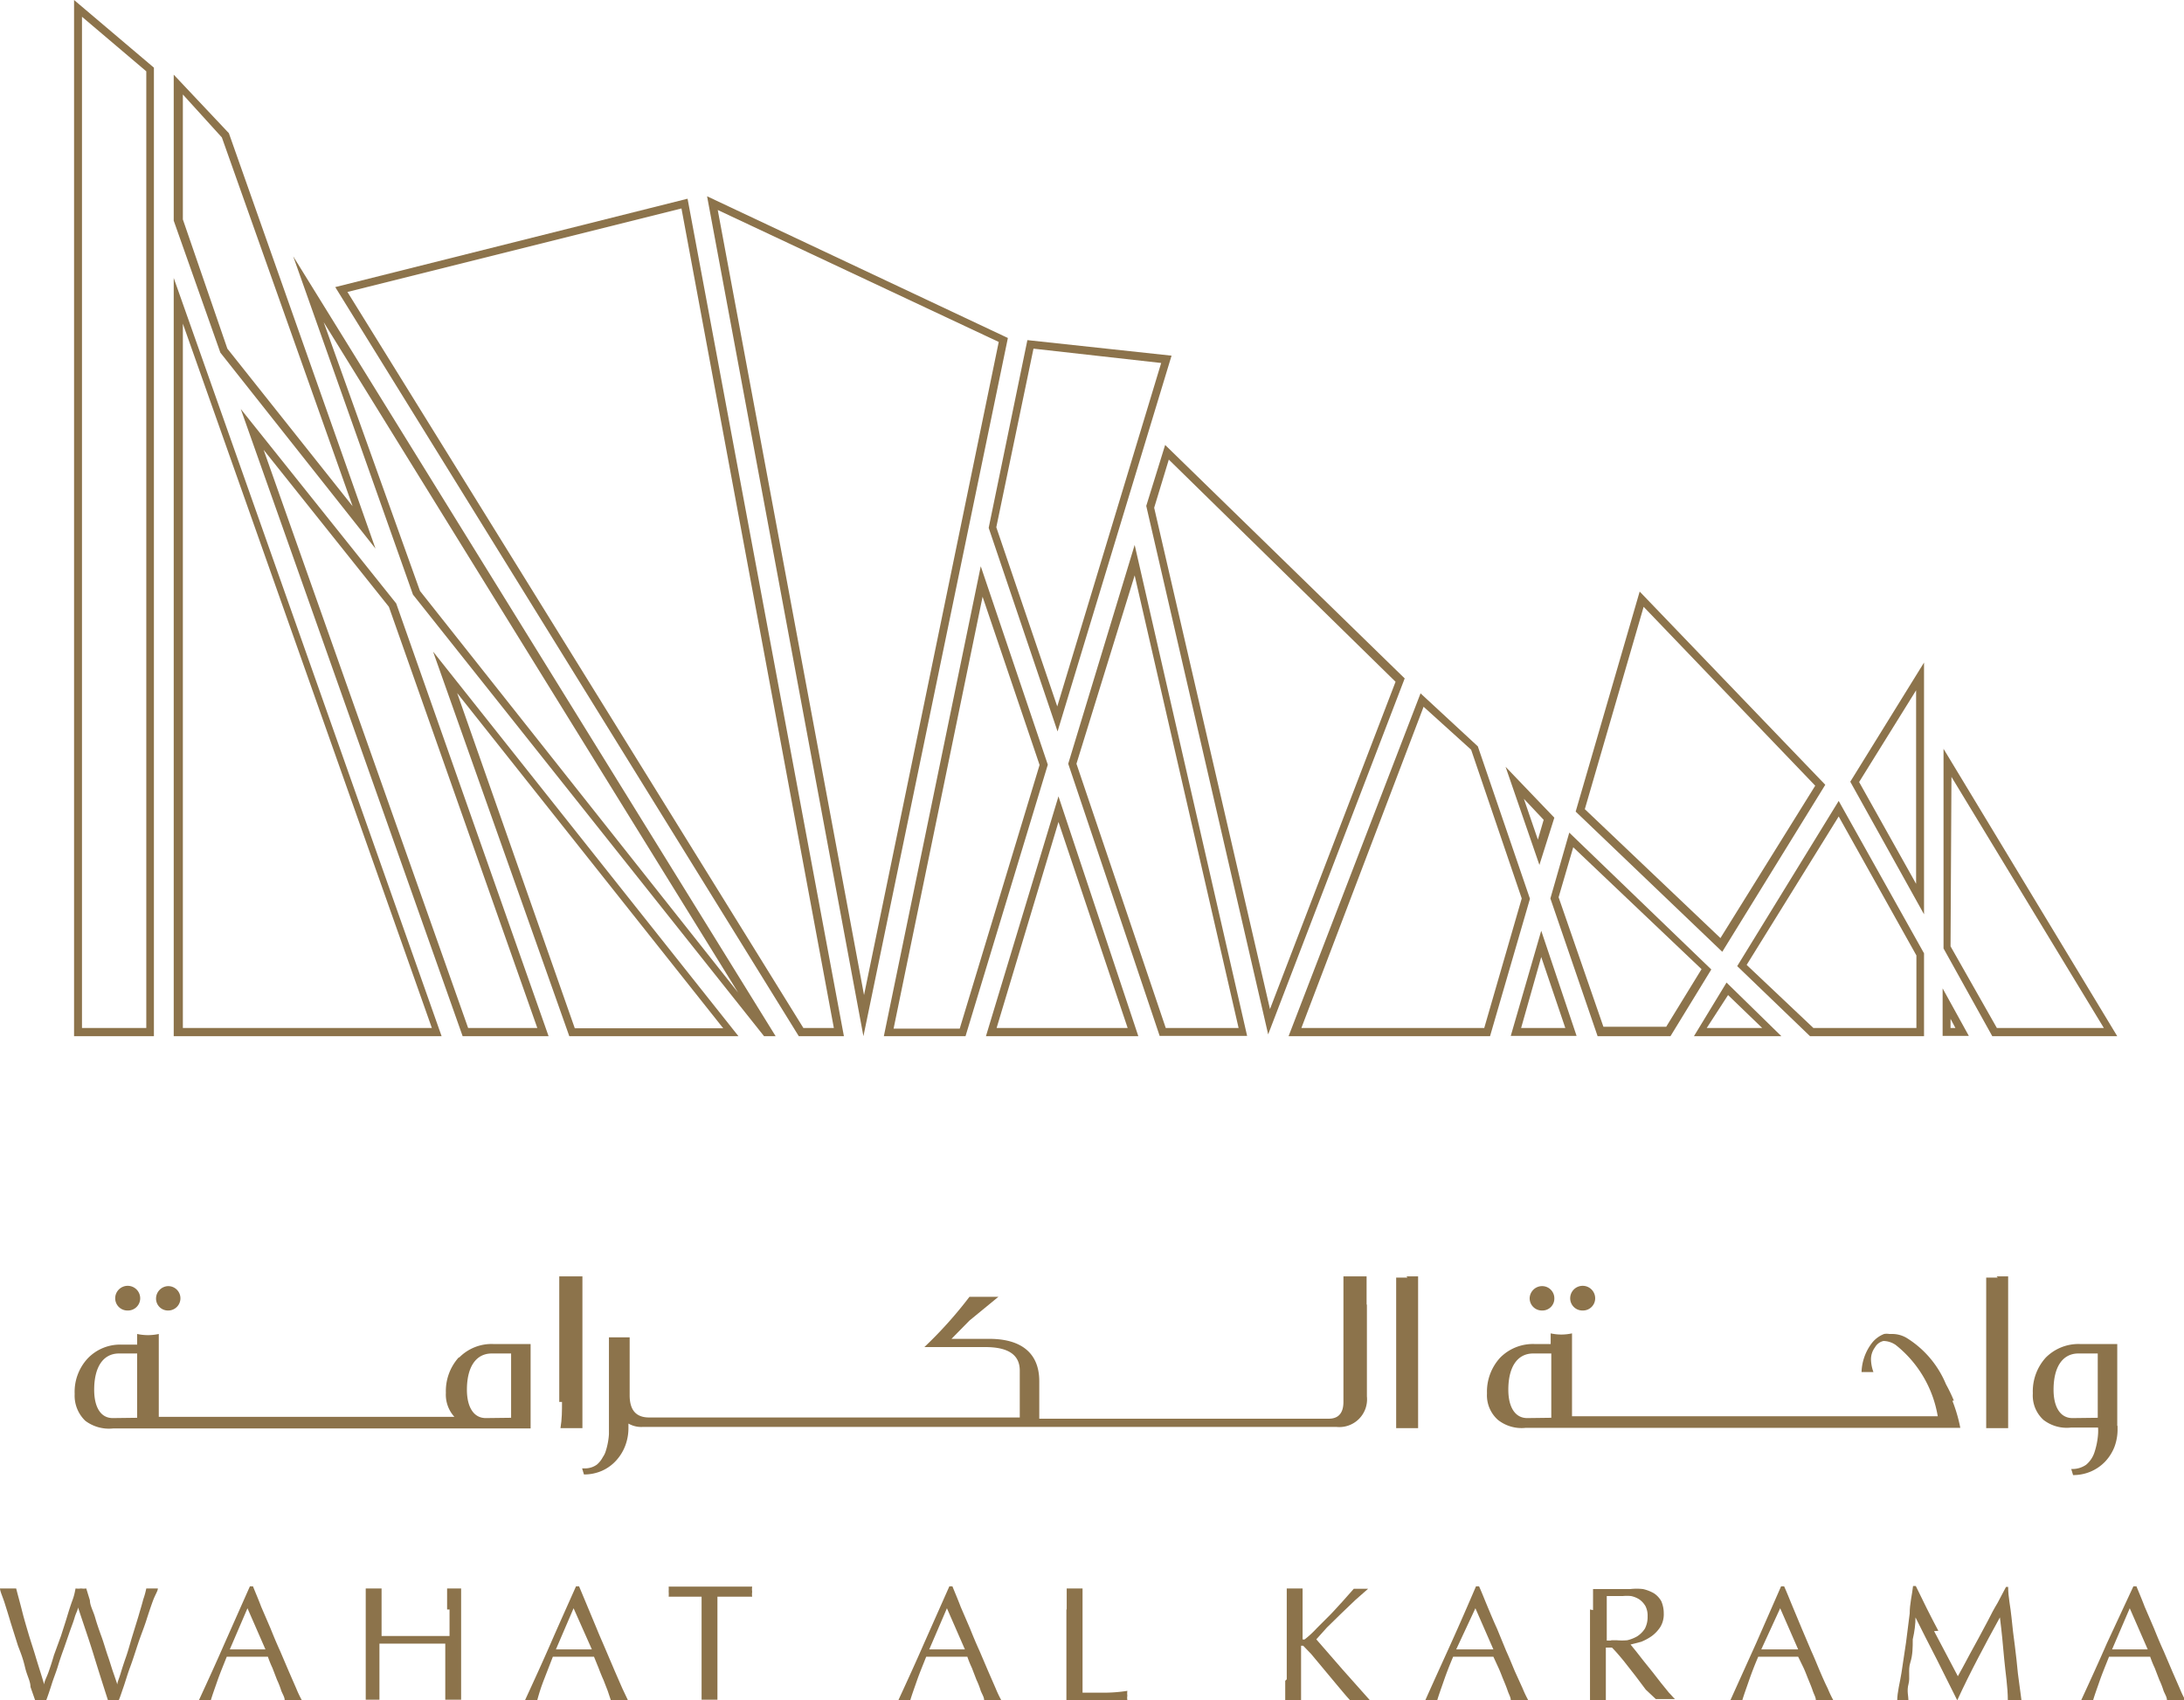 <svg xmlns="http://www.w3.org/2000/svg" xmlns:xlink="http://www.w3.org/1999/xlink" viewBox="0 0 71.66 55.78"><defs><style>.cls-1{fill:none;}.cls-2{clip-path:url(#clip-path);}.cls-3{fill:#8c734b;}</style><clipPath id="clip-path" transform="translate(0 0)"><rect class="cls-1" width="71.66" height="55.78"/></clipPath></defs><title>logo-wahat-al-karama</title><g id="Layer_2" data-name="Layer 2"><g id="Layer_1-2" data-name="Layer 1"><g class="cls-2"><path class="cls-3" d="M1,55.35C1,55.16.89,55,.82,54.7S.67,54.21.59,54l-.24-.76c-.07-.24-.14-.46-.2-.65S0,52.21,0,52.12l.13,0H.4l.13,0c.07.27.14.52.2.76s.13.47.2.71.16.5.24.77.18.57.28.91h0c0-.1.08-.23.14-.4s.12-.35.18-.56L2,53.68c.07-.22.14-.43.2-.63s.12-.39.18-.55.08-.29.1-.38a.62.62,0,0,0,.18,0,.59.59,0,0,0,.17,0l.12.39c0,.17.11.35.17.56s.13.41.21.63.14.44.21.64.12.38.18.55.1.29.13.38h0c0-.08.06-.2.11-.37s.11-.35.18-.55.13-.43.2-.66l.2-.65c.06-.21.12-.4.16-.56a2.64,2.64,0,0,0,.1-.36l.1,0h.18l.1,0c0,.08-.09.21-.16.4s-.14.4-.22.65-.18.49-.27.76-.17.53-.26.77-.15.46-.22.66-.11.33-.15.42l-.18,0-.18,0c-.16-.5-.32-1-.47-1.49s-.33-1-.51-1.55h0c0,.08-.07.19-.11.33s-.1.29-.16.46l-.19.55c-.07.19-.14.39-.2.59s-.14.39-.2.58-.12.37-.18.53l-.18,0-.19,0L1,55.35" transform="translate(0 0)"/><path class="cls-3" d="M7.54,54.12H8.71l-.59-1.35ZM9.9,55.78l-.14,0H9.48l-.14,0c0-.09-.06-.18-.11-.3a2.67,2.67,0,0,0-.14-.36l-.15-.39a3.59,3.59,0,0,1-.15-.37H7.44c-.11.28-.22.54-.31.8s-.16.45-.21.62l-.19,0-.2,0c.29-.63.57-1.24.84-1.86l.83-1.87h.1c.08.2.18.43.27.67l.31.72c.1.25.2.49.31.73l.29.68.24.55a3.57,3.57,0,0,0,.18.38" transform="translate(0 0)"/><path class="cls-3" d="M14.67,52.81l0-.69.13,0H15l.13,0,0,.69c0,.22,0,.45,0,.69v.91c0,.24,0,.47,0,.69l0,.67h-.52l0-.67c0-.22,0-.45,0-.69v-.48H12.45v.48c0,.24,0,.47,0,.69l0,.67H12c0-.22,0-.44,0-.67s0-.45,0-.69V53.5c0-.24,0-.47,0-.69s0-.46,0-.69l.13,0h.25l.14,0,0,.69c0,.22,0,.45,0,.69v.18h2.23V53.5c0-.24,0-.47,0-.69" transform="translate(0 0)"/><path class="cls-3" d="M18.24,54.12h1.18l-.6-1.35Zm2.36,1.66-.14,0h-.28l-.14,0-.1-.3-.14-.36c-.06-.13-.11-.26-.16-.39l-.15-.37H18.14l-.31.8a6.08,6.08,0,0,0-.2.62l-.2,0-.2,0c.29-.63.57-1.24.84-1.86s.55-1.24.83-1.87H19l.28.67.3.72c.1.25.21.49.31.73l.29.68.24.55.18.38" transform="translate(0 0)"/><path class="cls-3" d="M23.07,52.39h-.59l-.29,0-.25,0a1.11,1.11,0,0,0,0-.17,1.37,1.37,0,0,0,0-.16l.68,0H24l.68,0a.56.56,0,0,0,0,.17.5.5,0,0,0,0,.16l-.25,0-.29,0h-.6c0,.37,0,.74,0,1.11v.91c0,.24,0,.47,0,.69l0,.67h-.52l0-.67c0-.22,0-.45,0-.69V53.5c0-.37,0-.74,0-1.11" transform="translate(0 0)"/><path class="cls-3" d="M30.49,54.12h1.17l-.59-1.35Zm2.36,1.66-.14,0h-.28l-.14,0c0-.09-.06-.18-.11-.3a2.67,2.67,0,0,0-.14-.36l-.15-.39a3.59,3.59,0,0,1-.15-.37H30.39c-.11.28-.22.54-.31.8s-.16.45-.21.62l-.19,0-.2,0c.29-.63.57-1.24.84-1.86l.83-1.87h.1c.08.2.18.43.27.67l.31.72c.1.25.2.49.31.73l.29.68.24.55a3.57,3.57,0,0,0,.18.38" transform="translate(0 0)"/><path class="cls-3" d="M35,52.81c0-.23,0-.46,0-.69l.13,0h.25l.14,0,0,.69c0,.22,0,.45,0,.69,0,.44,0,.83,0,1.16s0,.62,0,.88h.72a5,5,0,0,0,.75-.06.61.61,0,0,0,0,.16.39.39,0,0,0,0,.14h-2c0-.22,0-.44,0-.67s0-.45,0-.69V53.5c0-.24,0-.47,0-.69" transform="translate(0 0)"/><path class="cls-3" d="M42.22,55.1c0-.22,0-.45,0-.69V53.5c0-.24,0-.47,0-.69l0-.69.13,0h.26l.13,0,0,.69c0,.22,0,.45,0,.69v.29s0,0,0,0a.11.11,0,0,0,.07,0,3.2,3.2,0,0,0,.39-.36l.42-.42c.14-.14.27-.29.41-.44l.39-.44.11,0h.23l.13,0-.42.37-.47.45-.46.45-.35.39.87,1,.89,1H44.3c-.13-.14-.27-.31-.43-.5l-.45-.54-.4-.48L42.76,54s0,0-.07,0,0,0,0,0v.46c0,.24,0,.47,0,.69l0,.67h-.52l0-.67" transform="translate(0 0)"/><path class="cls-3" d="M47.78,54.12H49l-.59-1.35Zm2.36,1.66-.14,0h-.29l-.14,0c0-.09-.06-.18-.1-.3s-.09-.24-.14-.36-.1-.26-.16-.39L49,54.36H47.68c-.12.28-.22.54-.31.8s-.16.45-.21.62l-.2,0-.19,0c.28-.63.56-1.24.84-1.86s.55-1.24.82-1.87h.1c.09.2.18.43.28.67s.2.48.31.72l.3.73c.11.24.2.47.29.68l.25.55a3.57,3.57,0,0,0,.18.38" transform="translate(0 0)"/><path class="cls-3" d="M52.85,53.82h.2a2.09,2.09,0,0,0,.34,0,1.2,1.2,0,0,0,.33-.13.85.85,0,0,0,.25-.25.82.82,0,0,0,.09-.4.69.69,0,0,0-.07-.34.7.7,0,0,0-.2-.22.81.81,0,0,0-.27-.11,1.33,1.33,0,0,0-.28,0h-.31l-.21,0c0,.2,0,.39,0,.58s0,.38,0,.58v.3l.16,0m-.61-1,0-.69.31,0h.91a1.87,1.87,0,0,1,.42,0,1.29,1.29,0,0,1,.36.14.75.75,0,0,1,.24.26,1,1,0,0,1,.08.4.8.8,0,0,1-.11.44,1.15,1.15,0,0,1-.28.3,1.7,1.7,0,0,1-.35.19l-.35.09.18.22.25.32.29.36.28.36.26.32c.09.09.15.17.2.21h-.63L54,55.44,53.67,55l-.4-.51c-.14-.17-.26-.31-.38-.43h-.2v.39c0,.24,0,.47,0,.69l0,.67h-.52l0-.67c0-.22,0-.45,0-.69V53.5c0-.24,0-.47,0-.69" transform="translate(0 0)"/><path class="cls-3" d="M57.79,54.12H59l-.59-1.35Zm2.36,1.66-.15,0h-.28l-.14,0c0-.09-.06-.18-.1-.3s-.09-.24-.14-.36-.1-.26-.16-.39L59,54.36H57.69c-.12.28-.22.54-.31.8s-.16.45-.21.62l-.2,0-.19,0,.84-1.86.82-1.87h.1c.09.2.18.43.28.67l.3.72.31.73c.11.24.2.47.29.68s.17.39.25.55a3.57,3.57,0,0,0,.18.38" transform="translate(0 0)"/><path class="cls-3" d="M63.46,53.52,64.24,55l.16-.29c.07-.12.14-.27.23-.43l.29-.53.31-.58c.1-.2.2-.39.31-.57l.28-.53h.07c0,.34.08.67.11,1s.07.63.11.93.07.61.1.91l.12.9-.13,0H66l-.12,0c0-.48-.08-.93-.12-1.38s-.08-.89-.14-1.36h0c-.25.45-.49.9-.72,1.34s-.46.9-.68,1.38h0l-.67-1.34c-.23-.45-.47-.91-.7-1.38h0q0,.33-.09.72c0,.26,0,.51-.08.76s0,.49-.06.71,0,.4,0,.55l-.19,0-.18,0c0-.29.09-.6.14-.92l.15-1,.12-.95c0-.32.08-.62.11-.9h.09c.24.5.49,1,.74,1.47" transform="translate(0 0)"/><path class="cls-3" d="M69.3,54.12h1.17l-.59-1.35Zm2.36,1.66-.14,0h-.28l-.14,0c0-.09-.06-.18-.11-.3a2.67,2.67,0,0,0-.14-.36l-.15-.39a3.59,3.59,0,0,1-.15-.37H69.2c-.11.28-.22.54-.31.8s-.16.45-.21.62l-.19,0-.2,0c.29-.63.57-1.24.84-1.86L70,52.05h.1c.08.2.18.43.27.67l.31.72c.1.25.2.49.31.73l.29.68.24.55a3.57,3.57,0,0,0,.18.38" transform="translate(0 0)"/><path class="cls-3" d="M46.18,41.92H46l-.19,0c0,.32,0,.63,0,.94s0,.62,0,.94V45c0,.32,0,.68,0,1s0,.56,0,.86l.72,0v-.29c0-.36,0-.76,0-1.2V43.76c0-.32,0-.63,0-.94s0-.62,0-.94l-.2,0h-.18" transform="translate(0 0)"/><path class="cls-3" d="M44.84,42.82c0-.31,0-.62,0-.94l-.2,0h-.37l-.19,0c0,.32,0,.63,0,.94s0,.62,0,.94V45c0,.2,0,.42,0,.63V46c0,.36-.16.55-.48.55H34.1V45.32c0-.93-.6-1.39-1.64-1.39H31.22l.59-.6.95-.78h-.95a13.72,13.72,0,0,1-1.48,1.65h2c.76,0,1.13.26,1.13.77v1.54H21.3c-.43,0-.64-.24-.64-.73v-.29c0-.29,0-1.31,0-1.61h0l-.15,0-.17,0h-.17l-.19,0c0,.32,0,1.36,0,1.67s0,.56,0,.85,0,.46,0,.66a2.27,2.27,0,0,1-.12.6.71.71,0,0,1-.08.15.82.82,0,0,1-.2.25.67.67,0,0,1-.36.12l-.12,0,.06.2a1.45,1.45,0,0,0,.59-.12,1.39,1.39,0,0,0,.46-.33,1.5,1.5,0,0,0,.3-.48,1.63,1.63,0,0,0,.11-.59v-.15a.84.84,0,0,0,.47.11H43.85a.91.91,0,0,0,1-1h0c0-.35,0-.07,0-.52v-.41c0-.35,0-.74,0-1.16s0-.63,0-.94" transform="translate(0 0)"/><path class="cls-3" d="M65.55,41.92h-.18l-.2,0c0,.32,0,.63,0,.94s0,.62,0,.94V45c0,.32,0,.68,0,1s0,.56,0,.86l.72,0V45.34c0-.45,0-1,0-1.58,0-.32,0-.63,0-.94s0-.62,0-.94l-.19,0h-.19" transform="translate(0 0)"/><path class="cls-3" d="M18.44,46c0,.3,0,.56-.05.86l.72,0v-.29c0-.36,0-.76,0-1.2V43.76c0-.32,0-.63,0-.94s0-.62,0-.94l-.19,0h-.38l-.19,0c0,.32,0,.63,0,.94s0,.62,0,.94V45c0,.32,0,.68,0,1" transform="translate(0 0)"/><path class="cls-3" d="M15.94,46.53c-.41,0-.62-.38-.62-.93,0-.71.27-1.19.82-1.19h.63v2.11Zm-12.24,0c-.41,0-.61-.38-.61-.93,0-.71.27-1.19.82-1.19H4.5l0,1.85v.26Zm11.36-2a1.65,1.65,0,0,0-.43,1.17,1.08,1.08,0,0,0,.28.79H5.21l0-2,0-.72a1.67,1.67,0,0,1-.71,0v.35H4a1.47,1.47,0,0,0-1.12.45,1.61,1.61,0,0,0-.43,1.17,1.14,1.14,0,0,0,.35.88,1.29,1.29,0,0,0,.91.25H17.41V44.1H16.19a1.49,1.49,0,0,0-1.13.45" transform="translate(0 0)"/><path class="cls-3" d="M68,46.53c-.41,0-.62-.38-.62-.93,0-.71.27-1.19.82-1.19h.63v2.11Zm1.47.26V44.1H68.25a1.51,1.51,0,0,0-1.13.45,1.65,1.65,0,0,0-.42,1.17,1.08,1.08,0,0,0,.35.87,1.25,1.25,0,0,0,.91.25h.88a1.55,1.55,0,0,1,0,.22,2.45,2.45,0,0,1-.12.6.89.89,0,0,1-.27.4.79.79,0,0,1-.49.14l.06.2a1.45,1.45,0,0,0,.59-.12,1.43,1.43,0,0,0,.47-.33,1.5,1.5,0,0,0,.3-.48,1.64,1.64,0,0,0,.1-.6v-.09" transform="translate(0 0)"/><path class="cls-3" d="M50.11,46.53c-.41,0-.62-.38-.62-.93,0-.71.27-1.19.82-1.19h.59l0,1.84h0v.27Zm14-.57h0a5.28,5.28,0,0,0-.26-.54,3.25,3.25,0,0,0-1.29-1.52.93.93,0,0,0-.47-.13h-.1a.52.52,0,0,0-.17,0,.94.94,0,0,0-.41.31,1.65,1.65,0,0,0-.33.94l.39,0a1.29,1.29,0,0,1-.08-.4.65.65,0,0,1,.13-.41A.43.43,0,0,1,61.8,44a.73.73,0,0,1,.4.13,3.78,3.78,0,0,1,1.38,2.34h-12l0-2v-.72a1.61,1.61,0,0,1-.7,0v.35h-.53a1.51,1.51,0,0,0-1.13.45,1.65,1.65,0,0,0-.43,1.17,1.08,1.08,0,0,0,.36.87,1.25,1.25,0,0,0,.91.26H64.32a5,5,0,0,0-.26-.89Z" transform="translate(0 0)"/><path class="cls-3" d="M4.19,43a.4.4,0,0,0,.41-.4.41.41,0,0,0-.82,0,.4.4,0,0,0,.41.4" transform="translate(0 0)"/><path class="cls-3" d="M5.52,43a.4.4,0,1,0,0-.8.41.41,0,0,0-.4.4.39.39,0,0,0,.4.4" transform="translate(0 0)"/><path class="cls-3" d="M50.6,43a.39.39,0,0,0,.4-.4.4.4,0,0,0-.4-.4.41.41,0,0,0-.41.4.4.4,0,0,0,.41.4" transform="translate(0 0)"/><path class="cls-3" d="M51.93,43a.4.4,0,0,0,.41-.4.41.41,0,0,0-.82,0,.4.4,0,0,0,.41.4" transform="translate(0 0)"/></g><path class="cls-3" d="M56.65,32.24,55.58,34h2.87Zm.05.41,1.12,1.08H56Z" transform="translate(0 0)"/><path class="cls-3" d="M2.69.55,4.8,2.34V33.73H2.69ZM2.43,0V34H5.05V2.22Z" transform="translate(0 0)"/><path class="cls-3" d="M5.7,9.12V34h8.79ZM6,10.62l8.17,23.11H6Z" transform="translate(0 0)"/><path class="cls-3" d="M22.56,6.52,11,9.42,26.21,34h1.48Zm-.2.32,5,26.89h-1L11.4,9.58Z" transform="translate(0 0)"/><path class="cls-3" d="M23.2,6.44,28.33,34l4.74-22.91Zm.35.45,9.22,4.33L28.35,32.65Z" transform="translate(0 0)"/><path class="cls-3" d="M14.21,21.38,18.68,34h5.55ZM15,22.74l8.73,11H18.86Z" transform="translate(0 0)"/><path class="cls-3" d="M9.62,8.41l3.93,11.1L25.07,34h.38Zm1,2.16,13.6,22L13.78,19.39Z" transform="translate(0 0)"/><path class="cls-3" d="M7.9,13.42,15.18,34H18l-5-14.2Zm.75,1.34,4.11,5.15,4.87,13.82H15.36Z" transform="translate(0 0)"/><path class="cls-3" d="M32.18,18.58,29,34h2.68l2.7-8.91Zm.06,1,1.87,5.52-2.62,8.65H29.32Z" transform="translate(0 0)"/><path class="cls-3" d="M33.71,11.16l-1.27,6.16L34.7,24l3.74-12.33Zm.2.28,4.19.47L34.69,23.18l-2-5.88Z" transform="translate(0 0)"/><path class="cls-3" d="M34.73,26.13,32.35,34h5Zm0,.84L37,33.73H32.7Z" transform="translate(0 0)"/><path class="cls-3" d="M37.23,17.88l-2.18,7.18,3,8.93h2.87Zm0,1,3.41,14.85H38.25l-2.93-8.67Z" transform="translate(0 0)"/><path class="cls-3" d="M38.23,14.6l-.62,2,4,17.34,4.48-11.68Zm.12.48,7.44,7.29L41.67,33.11l-3.8-16.45Z" transform="translate(0 0)"/><path class="cls-3" d="M46.61,22.75,42.28,34h6.61l1.31-4.51-1.71-5Zm.1.44,1.56,1.41,1.66,4.88L48.7,33.73h-6Z" transform="translate(0 0)"/><path class="cls-3" d="M50.57,30.54l-1,3.45h2.16Zm0,.86.79,2.33H49.91Z" transform="translate(0 0)"/><path class="cls-3" d="M51.49,27.32l-.62,2.16L52.42,34h2.39l1.34-2.19Zm.13.48,4.21,4-1.16,1.89H52.61l-1.47-4.25Z" transform="translate(0 0)"/><path class="cls-3" d="M5.7,2.45V7.24l1.53,4.33L12.32,18,7.51,4.37ZM6,3.1,7.28,4.51l4.29,12.1L7.46,11.44,6,7.2Z" transform="translate(0 0)"/><path class="cls-3" d="M53.8,19.41l-2.1,7.22,4.81,4.6,3.38-5.48Zm.13.5,5.63,5.87-3.11,5L52,26.55Z" transform="translate(0 0)"/><path class="cls-3" d="M60.33,26.28,57,31.7,59.39,34h3.74V31.28Zm0,.51,2.55,4.56v2.38H59.5l-2.19-2.07Z" transform="translate(0 0)"/><path class="cls-3" d="M63.13,21.74l-2.42,3.91L63.13,30Zm-.26.91V29L61,25.66Z" transform="translate(0 0)"/><path class="cls-3" d="M63.77,24.57v6.55L65.37,34h4.1Zm.26.92,5,8.24H65.52L64,31.05Z" transform="translate(0 0)"/><path class="cls-3" d="M64,33.43l.16.3H64Zm-.26.56h.86l-.86-1.56Z" transform="translate(0 0)"/><path class="cls-3" d="M49.4,25.16l1.11,3.22L51,26.83ZM50,26.21l.65.69-.19.65Z" transform="translate(0 0)"/></g></g></svg>